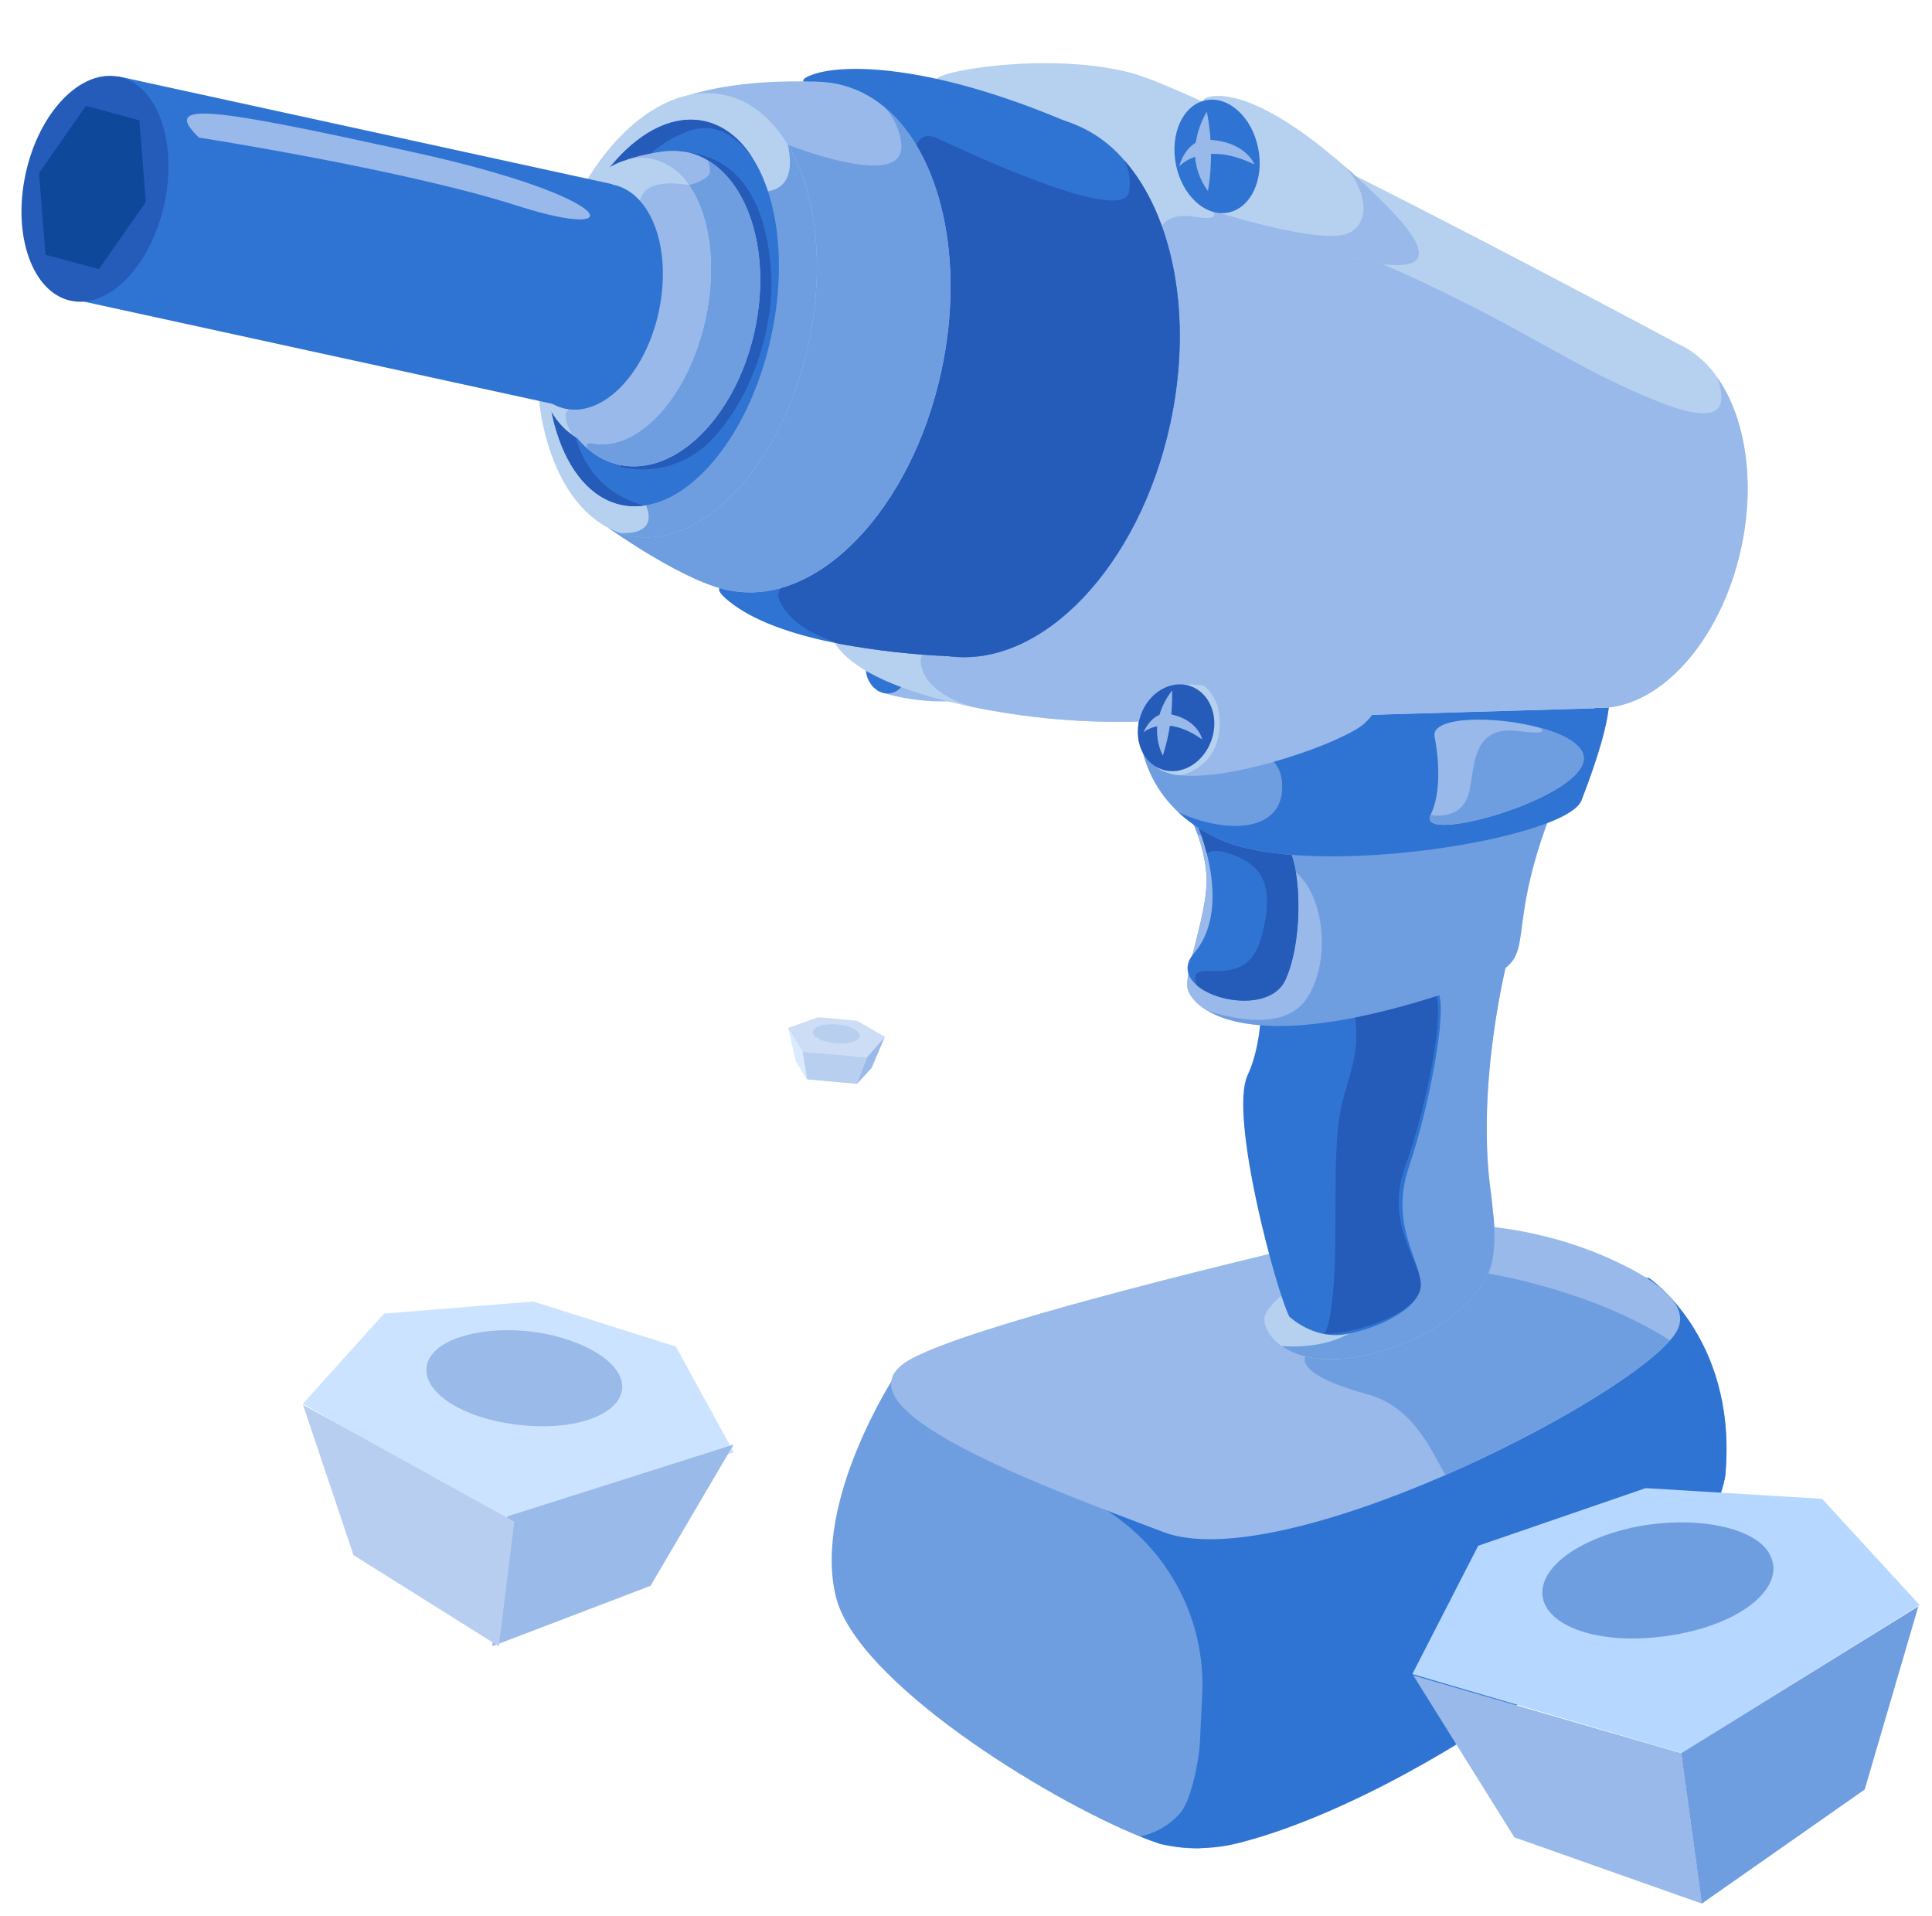 <svg width="119" height="118" viewBox="0 0 119 118" fill="none" xmlns="http://www.w3.org/2000/svg">
    <path d="M106.302 90.513C106.298 90.594 106.294 90.676 106.29 90.76C105.25 98.466 81.6 112.803 73.86 113.841C73.049 113.846 72.241 113.754 71.452 113.566C71.079 113.444 70.673 113.292 70.237 113.116C64.252 110.695 52.761 103.527 51.486 98.338C50.035 92.439 55.171 84.644 55.171 84.644C80.725 73.667 100.844 78.534 101.547 78.709L101.566 78.71C101.566 78.71 106.891 82.272 106.302 90.513Z" fill="#6F9EE0"/>
    <path d="M106.296 90.495C106.292 90.576 106.288 90.657 106.284 90.741C105.379 98.123 87.222 110.79 76.205 113.529C74.643 113.914 73.011 113.92 71.446 113.547C71.073 113.426 70.666 113.273 70.231 113.097C71.189 112.895 72.056 112.388 72.701 111.653C73.364 110.9 73.854 108.396 73.905 107.339L74.049 104.378C74.164 102.008 73.613 99.653 72.458 97.579C71.304 95.504 69.592 93.791 67.515 92.633C67.515 92.633 90.525 89.952 95.872 86.41C99.298 84.133 101.471 80.276 101.516 78.689L101.535 78.69C101.535 78.69 106.885 82.254 106.296 90.495Z" fill="#3074D3"/>
    <path d="M103.238 82.055C103.126 82.234 102.999 82.404 102.856 82.56C101.034 84.644 95.273 88.12 89.022 90.849C82.417 93.719 75.267 95.736 71.638 94.348C64.277 91.545 50.595 86.593 56.202 83.645C60.02 81.636 74.267 78.121 82.96 76.084C88.517 74.782 94.475 75.308 99.571 77.707C102.253 78.968 104.197 80.491 103.238 82.055Z" fill="#98B9EA"/>
    <path d="M102.855 82.55C101.033 84.634 95.272 88.109 89.021 90.839C88.035 89.055 86.953 86.612 84.192 85.859C79.354 84.537 80.481 83.427 80.481 83.427C79.568 79.485 90.826 78.292 90.826 78.292C90.826 78.292 97.629 79.191 102.855 82.55Z" fill="#6F9EE0"/>
    <path d="M54.027 42.511C53.897 42.554 56.575 43.499 59.59 43.103C62.605 42.706 55.944 39.666 54.844 39.884C53.744 40.102 54.027 42.511 54.027 42.511Z" fill="#98B9EA"/>
    <path d="M54.915 42.68C55.584 42.524 55.977 41.763 55.793 40.979C55.609 40.196 54.918 39.687 54.25 39.843C53.581 39.999 53.188 40.76 53.372 41.544C53.556 42.327 54.247 42.836 54.915 42.68Z" fill="#3074D3"/>
    <path d="M92.001 75.095C92.001 75.095 92.232 77.279 91.627 78.528C91.021 79.778 88.993 82.281 84.307 83.411C81.651 84.05 79.924 83.602 78.934 82.897C78.179 82.355 77.856 81.665 77.878 81.197C77.931 80.113 81.297 78.104 81.297 78.104L84.471 77.094L85.215 76.858C84.791 73.486 85.326 68.078 87.226 62.641C87.542 61.733 87.854 60.917 88.162 60.185C90.334 55.13 92.357 54.2 92.846 56.339C93.01 57.257 93.009 58.195 92.845 59.112C92.845 59.112 90.832 66.89 91.86 73.73L92.001 75.095Z" fill="#B6D0EF"/>
    <path d="M92.009 75.095C92.009 75.095 92.24 77.279 91.635 78.529C91.029 79.779 89.001 82.282 84.316 83.411C81.659 84.051 79.932 83.603 78.942 82.897C79.713 82.959 81.734 83.003 83.295 82.004C83.952 81.582 84.248 79.657 84.479 77.094C84.945 71.995 85.167 64.363 87.535 61.043C87.751 60.742 87.967 60.456 88.181 60.186C89.886 58.064 91.594 56.936 92.865 56.34C93.025 57.258 93.021 58.197 92.853 59.113C92.853 59.113 90.84 66.891 91.868 73.731L92.009 75.095Z" fill="#6F9EE0"/>
    <path d="M87.502 79.223C87.382 80.681 84.712 81.879 82.793 82.182C82.585 82.216 82.373 82.23 82.162 82.222C81.807 82.213 81.455 82.154 81.116 82.046C80.487 81.847 79.906 81.519 79.412 81.083C78.597 79.484 75.689 68.713 76.84 66.227C77.991 63.741 77.629 60.44 77.629 60.44C77.629 60.44 80.006 60.392 82.552 60.451C82.944 60.47 83.341 60.468 83.736 60.484C86.128 60.571 88.365 60.77 88.603 61.205C89.155 62.174 88.03 68.206 86.785 71.858C85.539 75.51 87.622 77.765 87.502 79.223Z" fill="#3074D3"/>
    <path d="M87.507 79.225C87.4 80.687 84.408 81.837 82.276 82.105C82.043 82.136 81.807 82.147 81.572 82.136C81.743 81.919 81.989 81.23 82.143 79.133C82.403 75.628 82.051 70.85 82.593 68.275C83.121 65.764 84.23 64.46 82.951 60.367C85.619 60.497 88.108 60.732 88.397 61.175C89.03 62.154 87.881 68.184 86.554 71.824C85.228 75.464 87.613 77.764 87.507 79.225Z" fill="#255BB9"/>
    <path d="M95.454 50.28C92.328 58.547 95.304 58.963 90.592 60.635C80.764 64.121 76.254 63.38 74.36 62.242C73.547 61.758 73.215 61.201 73.149 60.872C72.93 59.775 74.474 56.048 74.307 53.867C74.237 53.018 74.051 52.182 73.756 51.382C73.589 50.907 73.381 50.447 73.133 50.007C70.926 45.011 98.581 42.013 95.454 50.28Z" fill="#6F9EE0"/>
    <path d="M80.483 61.502C79.132 63.519 75.831 62.725 74.37 62.244C73.558 61.759 73.225 61.203 73.159 60.873C72.941 59.776 74.484 56.049 74.318 53.868C74.247 53.019 74.062 52.183 73.766 51.384C75.466 52.114 77.205 52.747 78.977 53.281C81.396 53.942 82.245 58.872 80.483 61.502Z" fill="#98B9EA"/>
    <path d="M79.175 60.348C78.346 62.155 75.104 61.834 73.748 60.711C73.11 60.178 72.888 59.466 73.535 58.715C75.056 56.951 74.785 54.352 74.333 52.568C74.164 51.886 73.938 51.219 73.659 50.574C73.659 50.574 77.437 51.301 78.782 51.638C80.128 51.975 80.44 57.591 79.175 60.348Z" fill="#3074D3"/>
    <path d="M79.172 60.345C78.343 62.151 75.102 61.83 73.745 60.708C73.733 60.68 73.724 60.652 73.711 60.622C72.989 58.685 76.674 61.309 77.661 57.827C78.647 54.344 77.613 53.207 75.738 52.573C74.977 52.316 74.559 52.388 74.33 52.564C74.161 51.882 73.936 51.215 73.656 50.57C73.656 50.57 77.434 51.297 78.779 51.635C80.125 51.972 80.437 57.587 79.172 60.345Z" fill="#255BB9"/>
    <path d="M97.409 49.288C96.475 51.687 80.829 54.184 75.228 51.739C74.257 51.325 73.364 50.747 72.588 50.032C71.287 48.828 70.449 47.209 70.218 45.455C70.149 45.026 70.126 44.592 70.15 44.158C69.082 38.132 98.892 41.213 99.098 42.581C99.303 43.949 98.343 46.89 97.409 49.288Z" fill="#6F9EE0"/>
    <path d="M97.409 49.288C96.475 51.687 80.829 54.184 75.228 51.739C74.257 51.325 73.364 50.747 72.588 50.032C75.743 51.449 79.249 51.215 78.959 48.118C78.645 44.784 71.926 45.277 70.218 45.455C70.149 45.026 70.126 44.592 70.15 44.158C69.082 38.132 98.892 41.213 99.098 42.581C99.303 43.949 98.343 46.89 97.409 49.288Z" fill="#3074D3"/>
    <path d="M97.538 46.848C97.147 49.273 87.207 52.048 88.115 50.191C89.022 48.334 88.352 45.314 88.352 45.314C88.239 44.111 92.073 44.069 94.826 44.815C96.442 45.249 97.682 45.953 97.538 46.848Z" fill="#98B9EA"/>
    <path d="M107.243 33.758C105.974 39.622 102.051 43.825 98.241 43.596C97.993 43.581 97.746 43.547 97.503 43.495C93.476 42.628 91.305 36.862 92.655 30.616C92.881 29.573 93.2 28.553 93.607 27.567C94.511 25.405 95.79 23.624 97.243 22.429C97.496 22.22 97.76 22.025 98.034 21.845C99.424 20.938 100.932 20.563 102.396 20.879C102.817 20.969 103.225 21.115 103.608 21.313L103.633 21.314L103.652 21.315L103.678 21.333C104.531 21.803 105.259 22.47 105.8 23.277C107.495 25.733 108.132 29.643 107.243 33.758Z" fill="#B6D0EF"/>
    <path d="M103.673 21.347L102.782 24.987L98.232 43.594L98.23 43.624L70.287 44.436C66.766 44.55 63.244 44.242 59.796 43.52C59.661 43.495 59.527 43.466 59.395 43.435C55.951 42.67 52.39 41.419 51.321 39.433C51.218 39.258 51.127 39.076 51.047 38.89C50.921 38.629 50.85 38.346 50.837 38.057C50.864 37.515 59.496 22.455 59.496 22.455L58.412 5.563C58.096 5.454 57.833 5.229 57.675 4.935C57.378 4.427 64.522 3.145 69.632 4.48C72.814 5.312 85.227 11.644 94.144 16.307C99.147 18.922 103.049 21.013 103.604 21.311L103.629 21.313L103.648 21.314L103.673 21.347Z" fill="#B6D0EF"/>
    <path d="M107.246 33.749C105.977 39.614 102.055 43.817 98.244 43.588L98.243 43.617L70.299 44.429C66.779 44.543 63.257 44.236 59.809 43.514C58.736 43.171 56.835 42.342 56.715 40.775C56.549 38.594 63.938 37.867 63.938 37.867L70.494 15.102L71.323 14.87C71.323 14.87 71.143 12.96 73.576 13.351C76.008 13.741 74.063 12.448 74.063 12.448C74.063 12.448 82.246 14.05 94.442 20.89C95.457 21.459 96.388 21.968 97.246 22.42C99.031 23.404 100.883 24.26 102.789 24.983C105.963 26.09 106.396 25.134 105.802 23.291C107.498 25.725 108.135 29.634 107.246 33.749Z" fill="#98B9EA"/>
    <path d="M72.081 26.096C70.179 34.887 64.202 41.122 58.516 40.429C58.305 40.403 58.092 40.368 57.879 40.322C54.038 39.497 51.374 35.644 50.526 30.507C50.316 29.224 50.22 27.926 50.239 26.626C50.264 24.907 50.462 23.196 50.828 21.516C51.078 20.361 51.407 19.223 51.811 18.112C52.767 15.371 54.28 12.855 56.256 10.724C56.918 10.028 57.651 9.402 58.442 8.856C60.532 7.424 62.815 6.815 65.028 7.292C65.162 7.32 65.297 7.354 65.423 7.39C66.912 7.823 68.24 8.684 69.241 9.866C72.258 13.288 73.508 19.508 72.081 26.096Z" fill="#3074D3"/>
    <path d="M69.276 28.627C65.282 37.938 59.807 40.452 59.807 40.452C59.807 40.452 59.322 40.45 58.518 40.417C56.224 40.32 53.941 40.062 51.684 39.647C49.239 39.175 46.778 38.422 45.161 37.23C43.544 36.037 44.67 36.119 44.67 36.119C47.018 33.263 48.898 30.055 50.24 26.613C51.014 24.633 51.504 22.554 51.699 20.438C51.761 19.642 51.799 18.863 51.812 18.099C51.861 13.69 51.154 9.305 49.72 5.132C49.72 5.132 48.998 4.983 50.019 4.604C51.86 3.922 57.096 3.892 65.425 7.375C65.881 7.565 66.345 7.765 66.819 7.986C67.827 8.437 68.816 9.653 69.593 11.38C71.389 15.376 72.062 22.133 69.276 28.627Z" fill="#3074D3"/>
    <path d="M72.079 26.085C70.177 34.876 64.2 41.111 58.514 40.418C56.221 40.321 53.938 40.064 51.68 39.648C50.539 39.251 49.338 38.687 48.664 37.945C47.112 36.24 48.541 36.038 48.541 36.038L49.716 33.108L50.525 30.496L56.18 12.239L56.312 9.529C56.312 9.529 56.391 7.904 57.724 8.512L58.44 8.843C61.128 10.084 69.212 13.713 69.547 11.803C69.572 11.663 69.586 11.521 69.59 11.379C69.604 10.849 69.483 10.323 69.239 9.852C72.256 13.277 73.506 19.497 72.079 26.085Z" fill="#255BB9"/>
    <path d="M57.982 22.859C56.143 31.357 50.393 37.35 45.067 36.382L44.867 36.343C42.228 35.774 40.197 33.581 39.033 30.477C38.445 28.866 38.091 27.18 37.983 25.47C37.829 23.187 38.001 20.895 38.494 18.661C38.611 18.124 38.741 17.602 38.884 17.094C40.859 10.099 45.509 5.149 50.093 5.033L50.107 5.034C50.608 5.022 51.108 5.07 51.598 5.174C52.646 5.403 53.623 5.882 54.444 6.57C57.922 9.437 59.48 15.922 57.982 22.859Z" fill="#98B9EA"/>
    <path d="M45.312 36.398C45.231 36.395 45.149 36.391 45.063 36.373C42.39 36.012 37.486 32.514 37.486 32.514C37.486 32.514 37.516 31.907 37.579 30.875C37.658 29.603 37.787 27.681 37.977 25.463C38.194 22.896 38.491 19.926 38.877 17.087C39.643 11.489 40.76 6.394 42.326 5.892C45.278 4.949 48.888 4.981 50.098 5.027L50.112 5.027C50.37 5.04 50.516 5.047 50.516 5.047C50.516 5.047 52.266 4.861 53.404 10.177C53.755 11.9 53.993 13.645 54.117 15.399C54.961 26.032 47.911 36.552 45.312 36.398Z" fill="#98B9EA"/>
    <path d="M57.977 22.855C56.139 31.354 50.389 37.347 45.062 36.379C42.392 36.018 37.488 32.52 37.488 32.52C37.488 32.52 37.517 31.913 37.581 30.881C38.07 30.771 38.553 30.635 39.028 30.474C40.067 30.123 41.072 29.623 41.748 28.925C43.756 26.85 48.732 19.76 47.642 8.572C47.642 8.572 51.072 10.018 53.406 10.178C54.641 10.27 55.567 9.99 55.522 8.955C55.449 8.059 55.067 7.215 54.44 6.567C57.918 9.433 59.476 15.919 57.977 22.855Z" fill="#6F9EE0"/>
    <path d="M49.801 21.163C48.18 28.654 43.235 33.942 38.758 32.98C38.572 32.939 38.388 32.889 38.207 32.828C34.091 31.441 32.029 24.847 33.583 17.666C35.203 10.175 40.148 4.884 44.625 5.849C46.242 6.199 47.551 7.301 48.531 8.923C50.262 11.811 50.838 16.352 49.801 21.163Z" fill="#B6D0EF"/>
    <path d="M49.802 21.166C48.181 28.656 43.236 33.945 38.759 32.982C38.573 32.942 38.389 32.891 38.208 32.831C38.879 32.863 40.536 32.797 39.743 31.004C39.448 30.348 39.021 29.759 38.488 29.274C37.955 28.79 37.327 28.419 36.645 28.186L43.57 10.311L44.266 10.847L45.598 11.455L46.672 11.779C46.672 11.779 49.261 12.242 48.524 8.914C50.263 11.813 50.839 16.355 49.802 21.166Z" fill="#6F9EE0"/>
    <path d="M47.504 20.713C46.351 26.045 43.377 30.121 40.317 30.998C40.106 31.059 39.892 31.104 39.675 31.133C39.207 31.202 38.73 31.187 38.267 31.088C34.574 30.292 32.728 24.358 34.14 17.835C35.553 11.312 39.688 6.666 43.378 7.459C44.58 7.719 45.587 8.526 46.348 9.72C47.928 12.187 48.456 16.316 47.504 20.713Z" fill="#3074D3"/>
    <path d="M38.221 28.754C39.27 29.002 40.368 28.956 41.393 28.623C42.418 28.29 43.331 27.681 44.032 26.865C46.623 24.003 47.649 19.708 47.51 16.985C47.37 14.263 46.545 9.839 42.321 9.381C38.097 8.922 38.221 28.754 38.221 28.754Z" fill="#255BB9"/>
    <path d="M46.348 9.72C45.3 8.311 44.023 7.521 42.494 8.046C36.954 9.949 34.901 18.54 35.141 24.798C35.316 29.326 38.065 30.709 39.675 31.133C39.207 31.202 38.73 31.187 38.267 31.088C34.574 30.292 32.728 24.358 34.14 17.835C35.553 11.312 39.688 6.666 43.378 7.459C44.58 7.719 45.587 8.526 46.348 9.72Z" fill="#255BB9"/>
    <path d="M46.488 20.349C45.339 25.662 41.607 29.367 38.156 28.634C37.435 28.474 36.766 28.136 36.21 27.651C35.972 27.449 35.754 27.225 35.556 26.984C35.539 26.967 35.523 26.948 35.51 26.927C35.202 26.55 34.938 26.14 34.722 25.705C33.663 23.633 33.331 20.716 33.989 17.665C34.691 14.44 36.345 11.789 38.312 10.388C38.663 10.133 39.038 9.914 39.433 9.734C39.758 9.587 40.098 9.476 40.447 9.4C41.059 9.262 41.693 9.257 42.307 9.388L42.373 9.391C42.416 9.399 42.459 9.409 42.502 9.422L42.542 9.424C42.903 9.521 43.249 9.666 43.57 9.857C46.205 11.408 47.487 15.726 46.488 20.349Z" fill="#98B9EA"/>
    <path d="M38.627 9.826C38.627 9.826 40.819 9.053 42.436 9.403C44.053 9.754 46.493 15.576 44.91 20.116C43.328 24.656 37.695 28.455 37.695 28.455L34.798 26.413C34.798 26.413 33.594 18.606 38.627 9.826Z" fill="#98B9EA"/>
    <path d="M46.488 20.342C45.339 25.656 41.607 29.36 38.156 28.627C37.435 28.468 36.766 28.13 36.21 27.645C36.145 27.535 36.111 27.436 36.156 27.37C36.2 27.305 36.24 27.309 36.341 27.311L36.265 27.256C36.002 27.05 35.072 26.304 35.105 25.611C35.132 25.069 35.696 25.232 35.696 25.232L37.198 16.204L39.417 12.415C39.403 12.319 39.412 12.22 39.444 12.128C39.476 12.036 39.529 11.953 39.6 11.886C39.671 11.819 39.757 11.77 39.851 11.743C39.945 11.716 40.044 11.711 40.139 11.731C40.92 11.723 41.695 11.612 42.446 11.4C43.117 11.21 43.672 10.941 43.73 10.594C43.733 10.579 43.734 10.563 43.732 10.548C43.741 10.311 43.688 10.076 43.578 9.867C46.205 11.401 47.487 15.72 46.488 20.342Z" fill="#6F9EE0"/>
    <path d="M43.455 19.648C42.402 24.485 39.256 27.9 36.41 27.289C36.006 27.201 35.623 27.037 35.282 26.805C33.2 25.408 32.268 21.574 33.153 17.429C34.206 12.592 37.352 9.176 40.198 9.79C41.128 10.018 41.932 10.595 42.443 11.402L42.696 11.797L42.709 11.822C43.776 13.685 44.119 16.584 43.455 19.648Z" fill="#B6D0EF"/>
    <path d="M43.455 19.654C42.402 24.491 39.256 27.907 36.41 27.296C36.006 27.208 35.623 27.043 35.281 26.812C35.033 26.451 34.877 26.035 34.828 25.6C34.836 25.517 34.864 25.437 34.909 25.367C34.954 25.297 35.015 25.239 35.088 25.197L35.411 24.814L39.498 13.606C39.498 13.606 38.981 13.038 39.577 11.98C40.173 10.923 42.441 11.405 42.441 11.405L42.694 11.801L42.706 11.826C43.775 13.692 44.119 16.59 43.455 19.654Z" fill="#98B9EA"/>
    <path d="M40.577 19.196C41.401 15.389 40.155 11.89 37.795 11.382C35.435 10.874 32.854 13.548 32.03 17.356C31.207 21.163 32.452 24.662 34.812 25.17C37.173 25.678 39.754 23.004 40.577 19.196Z" fill="#3074D3"/>
    <path d="M7.253 4.698L37.707 11.341L38.437 18.71L34.86 25.054L4.406 18.41L3.675 11.042L7.253 4.698Z" fill="#3074D3"/>
    <path d="M10.124 12.548C10.947 8.74 9.702 5.242 7.342 4.734C4.982 4.225 2.401 6.9 1.577 10.707C0.754 14.515 1.999 18.014 4.359 18.522C6.72 19.03 9.3 16.355 10.124 12.548Z" fill="#255BB9"/>
    <path d="M74.41 12.86L74.309 12.758C73.941 12.358 73.646 11.897 73.439 11.395C72.948 10.223 72.722 8.389 74.197 6.06C74.197 6.06 75.905 4.989 80.596 8.439C81.306 8.959 82.084 9.597 82.939 10.337C83.678 10.987 84.47 11.721 85.319 12.577C93.631 20.858 74.41 12.86 74.41 12.86Z" fill="#B6D0EF"/>
    <path d="M74.401 12.859L74.299 12.756C74.527 12.846 74.785 12.959 75.078 13.098C75.078 13.098 81.373 15.099 83.043 14.366C84.407 13.767 84.202 11.823 82.929 10.335C83.668 10.985 84.46 11.719 85.309 12.575C93.621 20.856 74.401 12.859 74.401 12.859Z" fill="#98B9EA"/>
    <path d="M75.651 13.091C77.051 12.815 77.879 11.042 77.499 9.132C77.12 7.221 75.677 5.896 74.277 6.172C72.877 6.448 72.05 8.221 72.429 10.131C72.808 12.042 74.251 13.367 75.651 13.091Z" fill="#3074D3"/>
    <path d="M84.03 44.561C82.759 45.711 76.01 48.106 72.675 47.745C72.315 47.717 71.963 47.63 71.631 47.488C68.967 46.272 73.254 42.135 73.254 42.135L74.148 42.222L84.096 43.206C84.096 43.206 85.455 43.273 84.03 44.561Z" fill="#98B9EA"/>
    <path d="M73.261 47.567C73.074 47.651 72.877 47.71 72.675 47.745C72.315 47.717 71.963 47.63 71.631 47.488C68.967 46.272 73.254 42.135 73.254 42.135L74.148 42.222C74.649 42.633 74.979 43.214 75.076 43.853C75.282 45.221 74.931 46.834 73.261 47.567Z" fill="#B6D0EF"/>
    <path d="M74.628 45.562C75.111 44.143 74.522 42.661 73.312 42.252C72.103 41.843 70.731 42.661 70.249 44.08C69.766 45.498 70.355 46.98 71.565 47.389C72.774 47.799 74.146 46.98 74.628 45.562Z" fill="#255BB9"/>
    <path d="M97.538 46.849C97.148 49.274 87.207 52.049 88.115 50.192C88.115 50.192 89.732 50.543 90.341 49.214C90.951 47.886 90.294 44.595 93.541 45.025C95.092 45.231 95.174 45.053 94.829 44.816C96.442 45.25 97.683 45.954 97.538 46.849Z" fill="#6F9EE0"/>
    <path d="M74.405 11.766C73.871 11.049 73.588 10.176 73.6 9.282C73.647 8.432 73.899 7.606 74.336 6.874C74.652 8.487 74.676 10.144 74.405 11.766Z" fill="#98B9EA"/>
    <path d="M72.627 10.247C72.627 10.247 74.097 8.591 77.263 10.127C77.263 10.127 76.754 8.72 74.445 8.608C73.059 8.54 72.627 10.247 72.627 10.247Z" fill="#98B9EA"/>
    <path d="M71.623 46.537C71.297 45.878 71.189 45.133 71.316 44.409C71.46 43.722 71.76 43.077 72.195 42.524C72.234 43.884 72.041 45.242 71.623 46.537Z" fill="#98B9EA"/>
    <path d="M70.433 45.097C70.433 45.097 71.784 43.917 74.047 45.545C74.047 45.545 73.834 44.334 72.051 43.973C70.986 43.753 70.433 45.097 70.433 45.097Z" fill="#98B9EA"/>
    <path d="M12.248 8.472C12.248 8.472 24.953 10.449 31.925 12.69C38.897 14.93 38.214 12.181 25.549 9.392C12.883 6.602 9.908 6.185 12.248 8.472Z" fill="#98B9EA"/>
    <path d="M8.584 7.412L5.294 6.521L2.402 10.658L2.8 15.683L6.09 16.576L8.982 12.44L8.584 7.412Z" fill="#0E489B"/>
    <path d="M111.252 96.502C111.074 93.863 106.653 92.211 101.376 92.951C96.099 93.691 92.285 96.432 92.834 99.017C93.372 101.501 97.756 102.901 102.661 102.235C107.567 101.57 111.413 99.049 111.252 96.502Z" fill="#6F9EE0"/>
    <path d="M91.048 95.199L86.992 103.1L103.581 107.965L118.239 98.847L112.231 92.308L101.365 91.648L91.048 95.199ZM109.003 95.736C110.079 97.672 107.314 100.123 102.586 100.767C97.858 101.41 94.517 99.791 95.055 97.64C95.47 95.88 98.396 94.32 101.645 93.885C104.894 93.451 108.127 94.132 109.003 95.714V95.736Z" fill="#B6D7FF"/>
    <path d="M87.047 103.18L93.276 113.156L104.83 117.238L103.561 107.975L87.047 103.18Z" fill="#98B9EA"/>
    <path d="M118.159 98.93L114.856 110.21L104.824 117.236L103.555 107.973L118.159 98.93Z" fill="#6F9EE0"/>
    <path d="M24.667 84.303C24.77 82.02 28.542 80.528 33.09 81.051C37.639 81.575 40.968 83.891 40.542 86.136C40.116 88.381 36.388 89.582 32.156 89.096C27.925 88.61 24.575 86.496 24.667 84.303Z" fill="#9ABBE9"/>
    <path d="M32.836 80.155L23.653 80.902L18.659 86.45L31.255 93.806L45.2 89.448L41.627 82.927L32.836 80.155ZM32.614 81.994C35.376 82.308 37.878 83.557 38.276 85.01C38.75 86.797 35.968 88.208 31.96 87.756C27.951 87.303 25.564 85.312 26.443 83.673C27.136 82.35 29.858 81.686 32.614 81.994Z" fill="#CCE3FF"/>
    <path d="M45.185 88.966L40.069 97.666L30.321 101.387L31.232 93.395L45.185 88.966Z" fill="#9ABBE9"/>
    <path d="M18.664 86.516L21.773 95.773L30.723 101.388L31.678 93.715L18.664 86.516Z" fill="#B7CEF0"/>
    <path d="M53.224 63.835C53.259 63.46 52.502 63.084 51.534 62.996C50.566 62.908 49.753 63.141 49.718 63.516C49.684 63.891 50.441 64.267 51.409 64.355C52.377 64.443 53.19 64.21 53.224 63.835Z" fill="#B8CFF0"/>
    <path d="M52.796 62.867L50.398 62.648L48.531 63.312L49.411 64.776L53.383 65.138L54.512 63.857L52.796 62.867ZM51.461 64.247C50.545 64.164 49.941 63.786 50.09 63.466C50.218 63.182 50.874 63.031 51.569 63.094C52.263 63.156 52.874 63.425 52.955 63.727C53.041 64.068 52.378 64.331 51.461 64.247Z" fill="#CDDDF5"/>
    <path d="M52.34 64.958L50.462 64.789L49 65.31L49.687 66.456L52.8 66.74L53.685 65.724L52.34 64.958ZM51.295 66.042C50.577 65.974 50.105 65.68 50.22 65.419C50.321 65.198 50.833 65.078 51.379 65.128C51.925 65.177 52.408 65.388 52.465 65.625C52.523 65.862 52.014 66.107 51.295 66.042Z" fill="#CDDDF5"/>
    <path d="M54.497 63.867L53.688 65.771L52.781 66.752L53.382 65.133L54.497 63.867Z" fill="#9ABBE9"/>
    <path d="M49.422 64.773L49.72 66.474L52.778 66.752L53.378 65.133L49.422 64.773Z" fill="#B8CFF0"/>
    <path d="M48.555 63.32L49.004 65.338L49.717 66.469L49.419 64.768L48.555 63.32Z" fill="#DBEBFF"/>
    </svg>
    